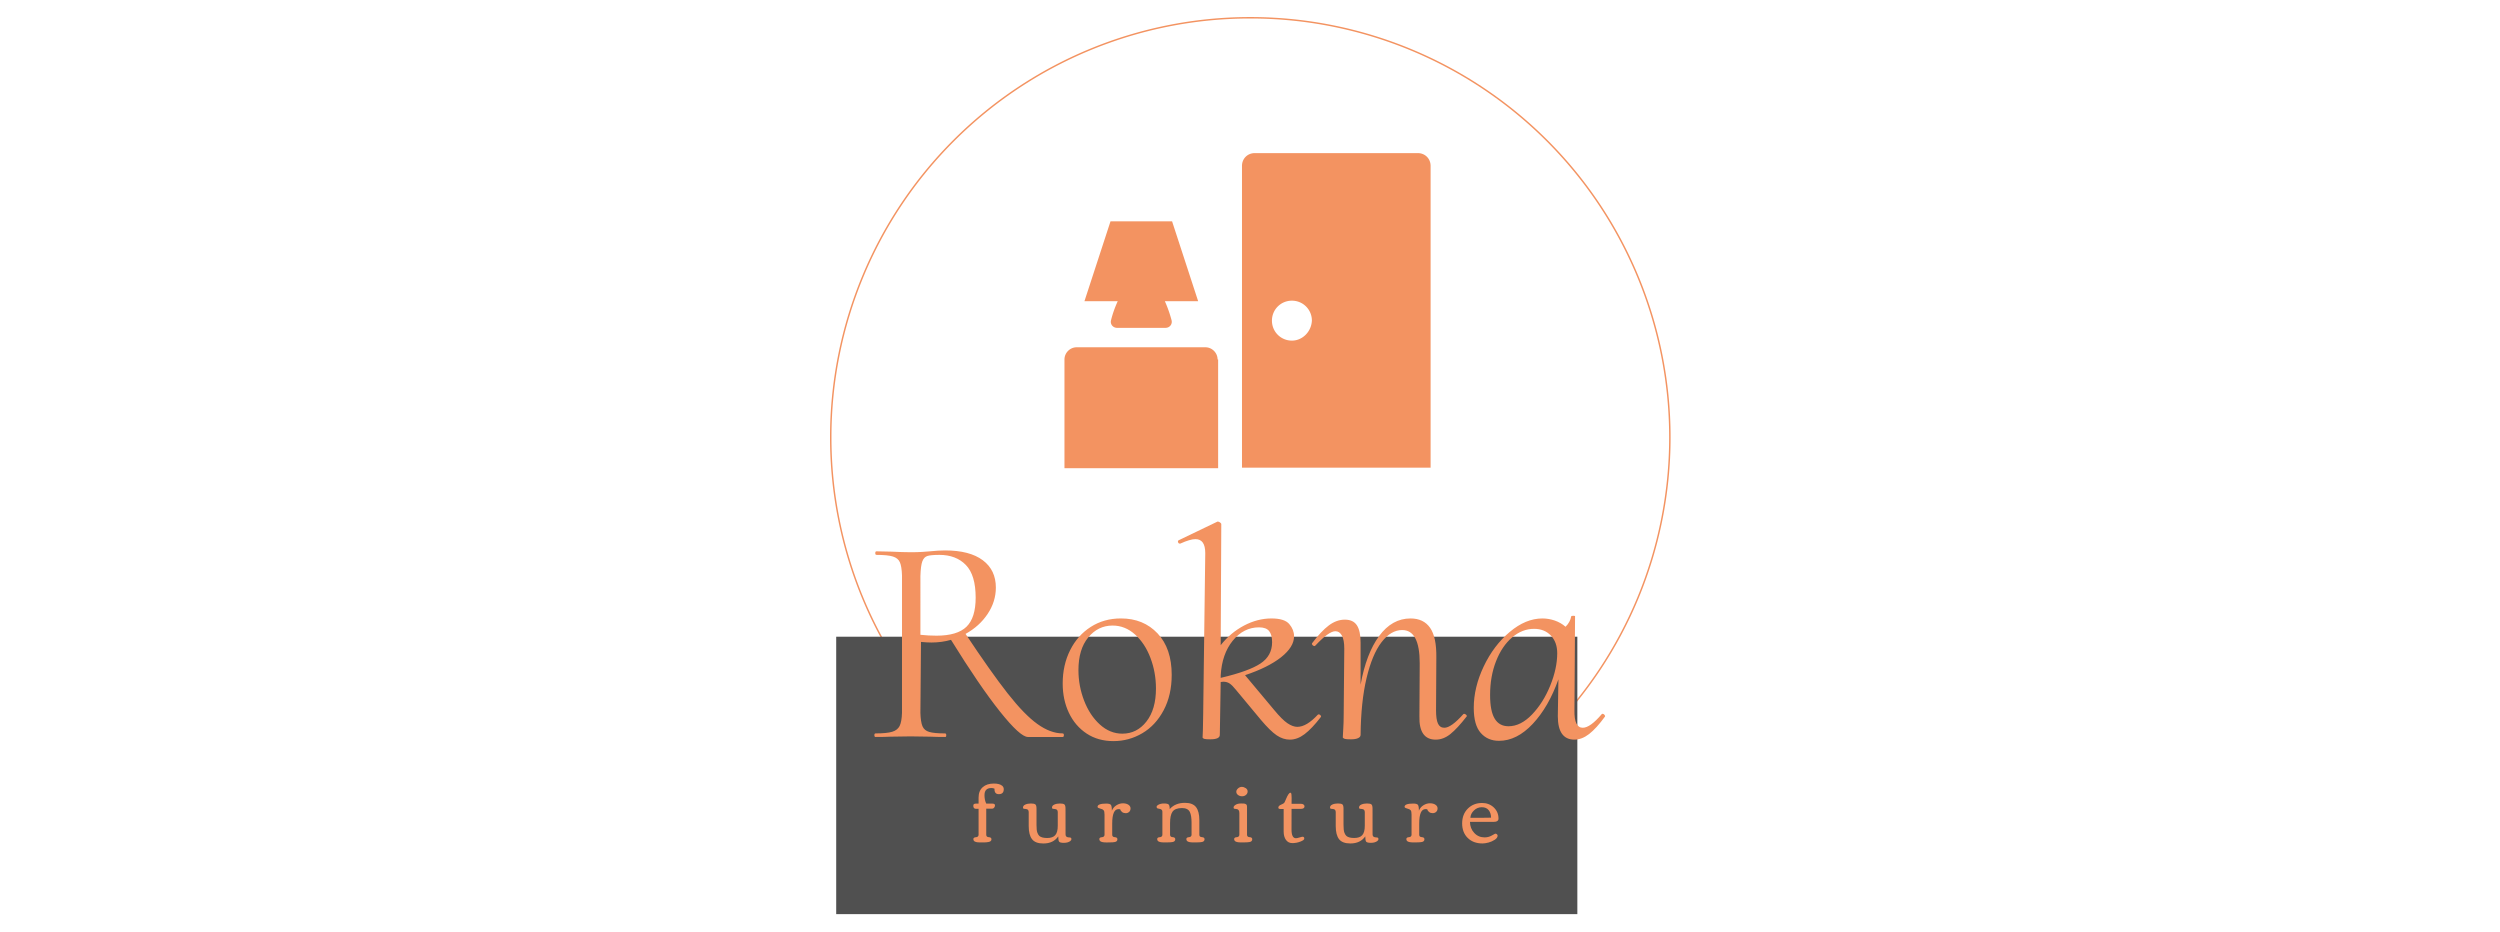 <svg xmlns="http://www.w3.org/2000/svg" xml:space="preserve" width="1500" height="559" data-id="lg_fhZI0k0SGmz9spOkOW" data-version="1"><g data-padding="20"><g transform="translate(10 10.688)scale(.962)"><path fill="none" stroke="#f39361" stroke-width=".92" d="M769.423-.033a261.682 261.682 0 1 0 0 523.364 261.682 261.682 0 1 0 0-523.364Z"/><rect width="350.192" height="131.082" x="104.77" y="-156.883" fill="#505050" rx="0" ry="0" transform="translate(372.85 593.09)scale(1.32)"/><path fill="#f39361" d="M652.403 446.319q.74 0 .74 1.11t-.74 1.11h-21.68q-4.81 0-17.5-15.93t-30.48-44.65q-5.74 1.67-12.22 1.67-2.78 0-6.49-.37l-.37 44.28q.19 5.74 1.3 8.33 1.11 2.6 4.17 3.52 3.06.93 9.91.93.74 0 .74 1.11t-.56 1.11q-5.74 0-9.07-.18l-12.6-.19-12.78.19q-3.34.18-9.08.18-.74 0-.74-1.11t.74-1.11q7.04 0 10.38-1.02 3.33-1.02 4.63-3.61 1.29-2.6 1.48-8.15v-85.77q-.19-5.56-1.3-8.16-1.11-2.59-4.35-3.61t-10.28-1.02q-.74 0-.74-1.11t.74-1.11l9.07.19q7.78.37 12.42.37 3.89 0 6.94-.19 3.06-.18 4.91-.37 5.37-.56 9.45-.56 15.38 0 23.53 6.12 8.15 6.11 8.15 17.04 0 8.71-5.1 16.4-5.09 7.68-13.8 12.5 15.75 23.71 26.21 37.05 10.47 13.34 18.62 19.17 8.15 5.84 15.75 5.84m-88.74-61.5q5.01.55 10.01.55 12.96 0 18.71-5.56 5.74-5.55 5.74-18.15 0-14.08-6.11-20.38-6.12-6.3-16.49-6.3-5.19 0-7.41.65t-3.24 3.34q-1.02 2.68-1.21 9.17Zm120.42 66.31q-9.64 0-16.77-4.73-7.13-4.72-11.02-12.87t-3.89-18.34q0-11.49 4.63-20.75t12.87-14.54q8.25-5.28 18.81-5.28 14.08 0 22.88 9.35 8.8 9.36 8.8 25.84 0 12.6-5.01 22.05-5 9.45-13.33 14.36-8.34 4.91-17.97 4.91m5.55-4.64q9.08 0 15.01-7.59 5.93-7.6 5.93-20.56 0-10.01-3.43-19.08-3.43-9.08-9.63-14.64-6.21-5.56-13.99-5.56-9.08 0-15.19 7.41t-6.11 20.38q0 9.82 3.52 18.99t9.81 14.91q6.3 5.74 14.08 5.74m121.9-11.84q.18-.19.55-.19.75 0 1.21.65t.09 1.02q-5.56 7.22-10.1 10.65-4.53 3.43-9.16 3.43-4.27 0-8.25-2.69-3.98-2.68-9.91-9.72l-15.56-18.71q-2.22-2.78-3.89-3.89t-3.89-1.11l-1.67.18-.55 32.97q0 2.78-5.93 2.78-2.78 0-3.71-.27-.92-.28-1.11-.84l.19-4.44.18-9.64 1.3-100.96q0-8.71-6.11-8.71-3.34 0-9.45 2.78h-.37q-.74 0-1.02-.83t.28-1.2l24.26-11.67h.37q.56 0 1.3.55.74.56.74.93l-.37 75.58q6.12-7.78 14.54-12.23 8.43-4.44 17.14-4.44 8.15 0 11.11 3.52 2.97 3.52 2.97 7.59 0 6.67-8.06 13.06t-22.51 11.21l17.97 21.49q5.19 6.3 8.52 8.52 3.34 2.22 6.12 2.22 5.74 0 12.78-7.59m-36.68-54.47q-9.63 0-16.4 8.34-6.76 8.34-7.5 21.67v1.49q17.42-4.08 24.73-8.9 7.32-4.81 7.32-13.33 0-4.63-1.85-6.95t-6.3-2.32m127.45 54.1.37-.19q.74 0 1.39.65t.28 1.02q-5.74 7.41-10.1 10.93-4.35 3.52-9.17 3.52-10.56 0-10.19-14.64l.19-32.97q0-20.75-10.93-20.75-7.04 0-12.88 7.6-5.83 7.59-9.35 22.41t-3.71 35.38q0 1.3-1.57 2.04t-4.54.74q-2.78 0-3.7-.27-.93-.28-1.3-.84 0-.74.28-5.09.28-4.36.28-8.99l.37-41.31q0-5.56-1.49-8.24-1.48-2.69-4.07-2.69-4.08 0-12.41 8.89-.37.38-.56.38-.74 0-1.3-.65-.55-.65-.18-1.21 5.56-7.41 10.37-11.02 4.82-3.61 10.01-3.61 5.18 0 7.5 3.52 2.31 3.52 2.31 10.74v26.31q3.52-19.45 11.58-30.38t19.55-10.93q8.15 0 12.22 5.83 4.08 5.84 3.89 18.62l-.18 32.97q0 5.56 1.2 8.16 1.21 2.59 3.99 2.59 4.26 0 11.85-8.52m86.33 0q.18-.19.55-.19.56 0 1.12.65.55.65.37 1.02-5.38 7.41-9.92 10.93-4.53 3.52-9.17 3.52-10.37 0-10.37-14.64l.37-22.97q-6.11 17.23-16.02 27.79t-21.03 10.56q-7.04 0-11.39-4.91-4.36-4.91-4.36-15.65 0-12.79 6.21-25.85t16.21-21.48q10-8.43 20.38-8.43 3.89 0 7.69 1.29 3.79 1.3 6.76 3.89 2.96-2.96 3.52-6.48.18-.37 1.39-.37 1.2 0 1.02.37l-.38 58.72q-.18 10.75 5.19 10.75 4.63 0 11.86-8.52m-58.17 7.59q7.59 0 14.63-7.31 7.04-7.32 11.4-18.07 4.35-10.74 4.35-20.19 0-6.85-3.98-11.02-3.99-4.17-10.47-4.17-7.41 0-13.71 5.37-6.3 5.38-10 14.82-3.71 9.45-3.71 21.12 0 10 2.88 14.73 2.87 4.72 8.61 4.72"/><rect width="478.454" height="206.79" x="130.196" y="-223.966" fill="none" rx="0" ry="0" transform="translate(385.9 515.22)"/><path fill="#f39361" d="M597.503 513.699q-.43-.23-.61-.61-.19-.37-.19-.94t.5-.82 1.12-.27q.62-.03 1.12-.39.5-.37.5-1.17v-16.16h-1.76q-.65 0-1.09-.46-.44-.47-.44-1.35t.42-1.16q.43-.28 1.59-.28h1.28v-3.69q0-4.23 2.56-6.52 2.55-2.29 6.98-2.29 3.62 0 5.23 1.43.93.81.93 2.12 0 3.07-3.09 3.07-2.69 0-2.69-3.07v-.36q-.96-.4-1.94-.4-4.3 0-4.3 4.48 0 2.97 1.1 5.23h3.65q1.81 0 1.81 1.06 0 .86-.54 1.49t-1.19.63h-3.73v16.23q0 1.46 1.63 1.54 1.62.09 1.62 1.3 0 1.38-1.86 1.71-1.36.25-2.68.25h-1.9q-.58 0-1-.01-.41-.01-1.13-.06t-1.09-.18q-.38-.13-.81-.35m38.56-20.49v10.19q0 3.44.55 4.87.56 1.42 1.26 2.02 1.46 1.26 4.87 1.26t4.99-1.75q1.59-1.75 1.59-5.85v-8.51q0-1.86-1.84-1.98-1.46-.08-1.61-.32t-.15-.54q0-1.26 1.47-1.91 1.47-.66 3.5-.66t2.74.56q.72.55.72 2.62l.03 16.1q0 1.71 1.81 1.84 1.28.07 1.56.26.27.19.27.88t-.83 1.27q-1.48 1.01-3.86 1.01t-2.94-.72q-.57-.72-.57-3.31-3.04 4.43-9.31 4.43-4.96 0-7.03-2.67-2.08-2.66-2.08-8.22v-8.64q0-1.86-1.79-1.98-1.48-.08-1.63-.32t-.15-.54q0-1.26 1.46-1.91 1.46-.66 3.48-.66 2.03 0 2.76.56.73.55.73 2.62m45.78 21.09-2.16.03q-3.3 0-4.08-1.01-.35-.45-.35-1.09 0-.65.5-.9t1.12-.27q.62-.03 1.12-.39.5-.37.5-1.17v-12.43q0-2.24-.54-2.77t-.9-.68q-.37-.15-1.15-.38t-1.27-.45q-.49-.23-.49-.68 0-2.02 5.41-2.02 2.29 0 2.91.8.61.79.61 3.66.86-2.17 2.83-3.4 1.98-1.23 4.06-1.23 2.07 0 3.42.89 1.34.9 1.34 2.27t-.88 2.19q-.88.81-2.16.81t-2.2-.68-1.2-1.76q-.65-.1-1.08-.1-3.92 0-3.92 9.04v6.92q0 1.46 1.62 1.54 1.62.09 1.62 1.3 0 1.38-1.51 1.71-1.16.25-3.17.25m36.09-.01-2.16.03q-3.3 0-4.08-1.01-.35-.45-.35-1.09 0-.65.5-.9t1.12-.27q.62-.03 1.12-.39.5-.37.5-1.17v-14.37q0-1.46-1.81-1.76-1.26-.21-1.52-.44-.26-.24-.26-.86t.88-1.12q1.48-.91 3.73-.91 2.26 0 2.9.65.64.64.64 2.85 3.45-3.9 9.49-3.9 4.9 0 6.95 2.68t2.05 8.12v9.06q0 1.46 1.63 1.54 1.62.09 1.62 1.3 0 1.36-1.56 1.71-1.16.25-3.2.25l-2.16.03q-3.3 0-4.08-1.01-.35-.45-.35-1.09 0-.65.5-.9.51-.25 1.12-.27.62-.03 1.12-.39.51-.37.51-1.17v-7.33q0-4.68-1.08-6.84-1.21-2.44-4.86-2.44-4.4 0-5.99 2.34-1.48 2.21-1.48 7.07v7.2q0 1.46 1.62 1.54 1.62.09 1.62 1.3 0 1.38-1.53 1.71-1.11.25-3.15.25m42.75-31.58q0-1.11 1.07-2.07 1.07-.97 2.34-.97t2.47.78q1.19.78 1.19 2.06t-1.01 2.15q-1 .87-2.46.87t-2.53-.81q-1.07-.8-1.07-2.01m5.26 31.58-2.17.03q-3.29 0-4.07-1.01-.35-.45-.35-1.09 0-.65.5-.9t1.12-.27q.62-.03 1.12-.39.5-.37.5-1.17v-13.54q0-2.29-1.78-2.47l-.46-.05q-.27-.02-.4-.04-.13-.01-.31-.05-.19-.03-.28-.08t-.19-.13q-.18-.13-.18-.72t.76-1.22q1.43-1.16 3.82-1.16 2.22 0 2.61.18t.66.38q.53.35.53 1.33v17.57q0 1.46 1.63 1.54 1.62.09 1.62 1.3 0 1.38-1.51 1.71-1.16.25-3.17.25m24.28-6.77v-14.06l-1.54.02q-.93 0-1.36-.17-.42-.18-.42-.75 0-.56.49-1.03.49-.46 1.12-.72 1.73-.7 2.07-1.19t1.02-2.15q1.69-4.15 2.82-4.15.58 0 .67 1.24.08 1.25.1 1.9.01.66-.02 1.95-.02 1.3-.02 1.8l5.99.03q.88 0 1.48.44.61.44.61 1.17t-.59 1.13q-.6.4-1.48.4h-6.01l-.03 12.86q0 5.46 2.75 5.46.75 0 2.24-.47 1.48-.46 1.93-.46 1.04 0 1.04 1.18 0 .93-2.43 1.86-2.43.94-4.99.94-2.55 0-4-1.99-1.44-1.99-1.44-5.24m37.33-14.31v10.19q0 3.44.56 4.87.55 1.42 1.26 2.02 1.46 1.26 4.87 1.26t4.99-1.75q1.59-1.75 1.59-5.85v-8.51q0-1.86-1.84-1.98-1.46-.08-1.61-.32t-.15-.54q0-1.26 1.47-1.91 1.47-.66 3.5-.66 2.02 0 2.74.56.72.55.72 2.62l.02 16.1q0 1.71 1.81 1.84 1.29.07 1.56.26.28.19.28.88t-.83 1.27q-1.48 1.01-3.86 1.01t-2.95-.72q-.56-.72-.56-3.31-3.05 4.43-9.31 4.43-4.96 0-7.04-2.67-2.07-2.66-2.07-8.22v-8.64q0-1.86-1.79-1.98-1.48-.08-1.63-.32t-.15-.54q0-1.26 1.45-1.91 1.46-.66 3.49-.66t2.76.56q.72.55.72 2.62m45.79 21.09-2.17.03q-3.29 0-4.07-1.01-.35-.45-.35-1.09 0-.65.5-.9t1.12-.27q.61-.03 1.12-.39.5-.37.5-1.17v-12.43q0-2.24-.54-2.77t-.91-.68q-.36-.15-1.14-.38t-1.27-.45q-.49-.23-.49-.68 0-2.02 5.41-2.02 2.29 0 2.9.8.62.79.62 3.66.86-2.17 2.83-3.4 1.98-1.23 4.05-1.23 2.08 0 3.43.89 1.34.9 1.34 2.27t-.88 2.19q-.88.81-2.16.81-1.29 0-2.2-.68-.92-.68-1.2-1.76-.65-.1-1.08-.1-3.93 0-3.93 9.04v6.92q0 1.46 1.63 1.54 1.62.09 1.62 1.3 0 1.38-1.51 1.71-1.16.25-3.17.25m31.7-2.75q-3.49-3.42-3.49-9.08 0-5.67 3.51-9.2 3.51-3.54 8.95-3.54 4.3 0 7.26 2.78 2.95 2.78 2.95 6.99 0 2.03-3.22 2.03h-14.57q.05 4.08 2.65 6.87 2.59 2.8 6.54 2.8 2.62 0 5.08-1.54 1.31-.8 1.67-.8.37 0 .84.36.46.37.46.89 0 1.39-1.77 2.56-1.78 1.17-3.92 1.74-2.14.56-3.75.56-5.71 0-9.19-3.42m14.55-12.66q-.05-2.89-1.51-4.7-1.46-1.82-4.26-1.82-2.81 0-4.91 2.02-2.1 2.01-2.22 4.6h5.88q3.93 0 7.02-.1"/><rect width="374.468" height="63.28" x="182.189" y="-152.211" fill="none" rx="0" ry="0" transform="translate(403.83 619.88)"/><path fill="#f39361" d="M749.01 213.097c0-4.152-3.46-7.612-7.613-7.612h-80.272c-4.152 0-7.612 3.46-7.612 7.612v67.816h95.842v-67.816ZM881.872 92.343c0-4.498-3.46-7.958-7.958-7.958H772.191c-4.498 0-7.958 3.46-7.958 7.958v188.224h117.64Zm-86.5 108.99c-6.92 0-12.456-5.536-12.456-12.456s5.536-12.456 12.456-12.456 12.456 5.536 12.456 12.456c-.346 6.92-5.882 12.456-12.456 12.456M682.577 188.53c-.692 2.422 1.038 4.844 3.806 4.844h30.102c2.768 0 4.498-2.422 3.806-4.844a79.6 79.6 0 0 0-4.152-11.764h20.76l-16.262-49.824h-38.406l-16.262 49.824h20.76c-1.73 3.806-3.114 7.612-4.152 11.764"/></g><path fill="transparent" stroke="transparent" d="M488.5 0h523v559h-523z"/></g></svg>